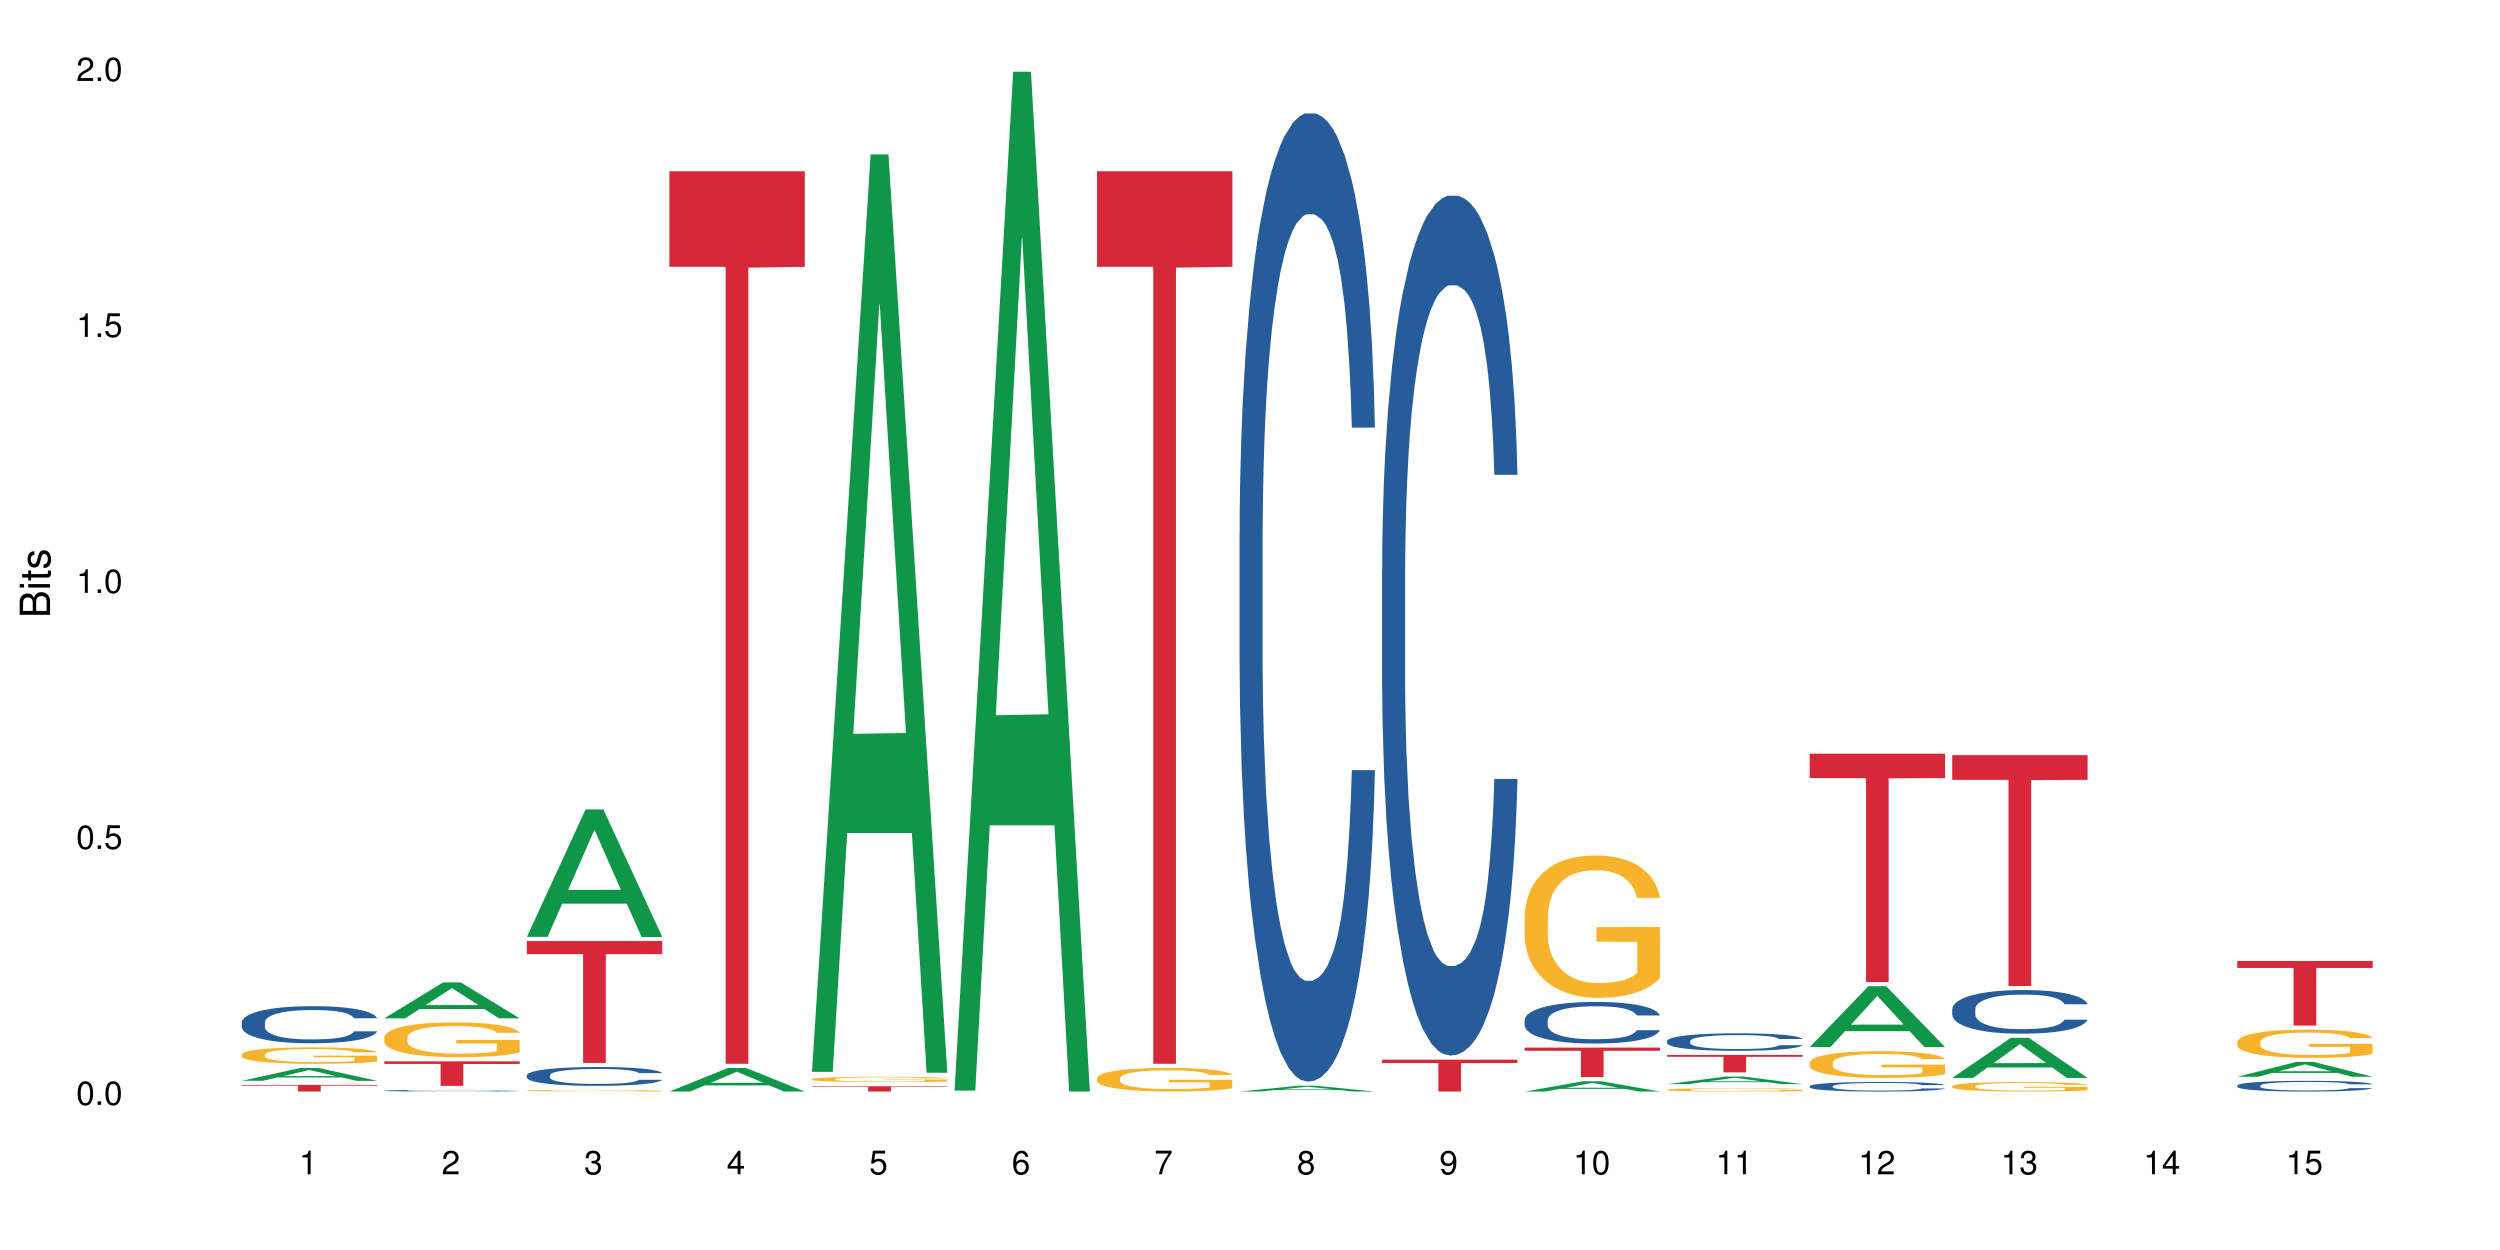 <?xml version="1.0" encoding="UTF-8"?>
<svg xmlns="http://www.w3.org/2000/svg" xmlns:xlink="http://www.w3.org/1999/xlink" width="720pt" height="360pt" viewBox="0 0 720 360" version="1.1">
<defs>
<g>
<symbol overflow="visible" id="glyph0-0">
<path style="stroke:none;" d=""/>
</symbol>
<symbol overflow="visible" id="glyph0-1">
<path style="stroke:none;" d="M 2.641 -6.797 C 2 -6.797 1.422 -6.531 1.078 -6.047 C 0.641 -5.453 0.406 -4.547 0.406 -3.297 C 0.406 -1 1.188 0.219 2.641 0.219 C 4.078 0.219 4.859 -1 4.859 -3.234 C 4.859 -4.562 4.656 -5.438 4.203 -6.047 C 3.844 -6.531 3.281 -6.797 2.641 -6.797 Z M 2.641 -6.047 C 3.547 -6.047 4 -5.125 4 -3.312 C 4 -1.375 3.562 -0.484 2.625 -0.484 C 1.734 -0.484 1.281 -1.422 1.281 -3.281 C 1.281 -5.141 1.734 -6.047 2.641 -6.047 Z M 2.641 -6.047 "/>
</symbol>
<symbol overflow="visible" id="glyph0-2">
<path style="stroke:none;" d="M 1.828 -1 L 0.828 -1 L 0.828 0 L 1.828 0 Z M 1.828 -1 "/>
</symbol>
<symbol overflow="visible" id="glyph0-3">
<path style="stroke:none;" d="M 4.562 -6.797 L 1.062 -6.797 L 0.547 -3.094 L 1.328 -3.094 C 1.719 -3.562 2.047 -3.734 2.578 -3.734 C 3.484 -3.734 4.062 -3.109 4.062 -2.094 C 4.062 -1.125 3.484 -0.531 2.578 -0.531 C 1.828 -0.531 1.375 -0.906 1.188 -1.672 L 0.328 -1.672 C 0.453 -1.109 0.547 -0.844 0.75 -0.594 C 1.125 -0.078 1.828 0.219 2.594 0.219 C 3.969 0.219 4.922 -0.781 4.922 -2.219 C 4.922 -3.562 4.031 -4.484 2.719 -4.484 C 2.25 -4.484 1.859 -4.359 1.469 -4.062 L 1.734 -5.969 L 4.562 -5.969 Z M 4.562 -6.797 "/>
</symbol>
<symbol overflow="visible" id="glyph0-4">
<path style="stroke:none;" d="M 2.484 -4.844 L 2.484 0 L 3.328 0 L 3.328 -6.797 L 2.766 -6.797 C 2.469 -5.75 2.281 -5.609 0.984 -5.453 L 0.984 -4.844 Z M 2.484 -4.844 "/>
</symbol>
<symbol overflow="visible" id="glyph0-5">
<path style="stroke:none;" d="M 4.859 -0.828 L 1.281 -0.828 C 1.359 -1.391 1.672 -1.75 2.5 -2.234 L 3.469 -2.75 C 4.406 -3.266 4.906 -3.969 4.906 -4.812 C 4.906 -5.375 4.672 -5.906 4.266 -6.266 C 3.859 -6.625 3.375 -6.797 2.719 -6.797 C 1.859 -6.797 1.219 -6.5 0.844 -5.922 C 0.609 -5.562 0.5 -5.125 0.484 -4.438 L 1.328 -4.438 C 1.359 -4.906 1.406 -5.188 1.531 -5.406 C 1.75 -5.812 2.188 -6.062 2.703 -6.062 C 3.469 -6.062 4.031 -5.516 4.031 -4.781 C 4.031 -4.25 3.719 -3.797 3.125 -3.438 L 2.234 -2.938 C 0.812 -2.141 0.406 -1.5 0.328 0 L 4.859 0 Z M 4.859 -0.828 "/>
</symbol>
<symbol overflow="visible" id="glyph0-6">
<path style="stroke:none;" d="M 2.125 -3.125 L 2.578 -3.125 C 3.516 -3.125 3.984 -2.703 3.984 -1.891 C 3.984 -1.031 3.469 -0.531 2.578 -0.531 C 1.656 -0.531 1.203 -0.984 1.156 -1.969 L 0.312 -1.969 C 0.344 -1.422 0.438 -1.078 0.609 -0.766 C 0.953 -0.109 1.625 0.219 2.547 0.219 C 3.953 0.219 4.859 -0.609 4.859 -1.906 C 4.859 -2.766 4.516 -3.25 3.703 -3.516 C 4.344 -3.766 4.656 -4.25 4.656 -4.938 C 4.656 -6.109 3.875 -6.797 2.578 -6.797 C 1.203 -6.797 0.484 -6.047 0.453 -4.609 L 1.297 -4.609 C 1.312 -5.016 1.344 -5.25 1.453 -5.453 C 1.641 -5.828 2.062 -6.062 2.594 -6.062 C 3.344 -6.062 3.797 -5.625 3.797 -4.906 C 3.797 -4.422 3.609 -4.141 3.25 -3.984 C 3.016 -3.891 2.719 -3.844 2.125 -3.844 Z M 2.125 -3.125 "/>
</symbol>
<symbol overflow="visible" id="glyph0-7">
<path style="stroke:none;" d="M 3.141 -1.625 L 3.141 0 L 3.984 0 L 3.984 -1.625 L 4.984 -1.625 L 4.984 -2.391 L 3.984 -2.391 L 3.984 -6.797 L 3.359 -6.797 L 0.266 -2.516 L 0.266 -1.625 Z M 3.141 -2.391 L 1 -2.391 L 3.141 -5.359 Z M 3.141 -2.391 "/>
</symbol>
<symbol overflow="visible" id="glyph0-8">
<path style="stroke:none;" d="M 4.781 -5.031 C 4.609 -6.141 3.891 -6.797 2.844 -6.797 C 2.094 -6.797 1.422 -6.438 1.031 -5.828 C 0.609 -5.172 0.406 -4.344 0.406 -3.094 C 0.406 -1.953 0.578 -1.234 0.984 -0.625 C 1.359 -0.078 1.953 0.219 2.703 0.219 C 3.984 0.219 4.922 -0.734 4.922 -2.078 C 4.922 -3.344 4.062 -4.234 2.844 -4.234 C 2.172 -4.234 1.641 -3.969 1.281 -3.469 C 1.281 -5.125 1.828 -6.047 2.797 -6.047 C 3.391 -6.047 3.797 -5.672 3.938 -5.031 Z M 2.734 -3.484 C 3.547 -3.484 4.062 -2.922 4.062 -2 C 4.062 -1.156 3.484 -0.531 2.703 -0.531 C 1.922 -0.531 1.328 -1.188 1.328 -2.047 C 1.328 -2.891 1.906 -3.484 2.734 -3.484 Z M 2.734 -3.484 "/>
</symbol>
<symbol overflow="visible" id="glyph0-9">
<path style="stroke:none;" d="M 4.984 -6.797 L 0.438 -6.797 L 0.438 -5.969 L 4.109 -5.969 C 2.5 -3.656 1.828 -2.234 1.328 0 L 2.219 0 C 2.594 -2.172 3.453 -4.047 4.984 -6.094 Z M 4.984 -6.797 "/>
</symbol>
<symbol overflow="visible" id="glyph0-10">
<path style="stroke:none;" d="M 3.75 -3.578 C 4.453 -4 4.688 -4.344 4.688 -4.984 C 4.688 -6.047 3.844 -6.797 2.641 -6.797 C 1.438 -6.797 0.594 -6.047 0.594 -4.984 C 0.594 -4.359 0.828 -4.016 1.516 -3.578 C 0.734 -3.203 0.359 -2.641 0.359 -1.891 C 0.359 -0.641 1.297 0.219 2.641 0.219 C 3.984 0.219 4.922 -0.641 4.922 -1.875 C 4.922 -2.641 4.531 -3.203 3.75 -3.578 Z M 2.641 -6.047 C 3.359 -6.047 3.812 -5.625 3.812 -4.969 C 3.812 -4.344 3.344 -3.922 2.641 -3.922 C 1.922 -3.922 1.453 -4.344 1.453 -4.984 C 1.453 -5.625 1.922 -6.047 2.641 -6.047 Z M 2.641 -3.203 C 3.484 -3.203 4.062 -2.672 4.062 -1.875 C 4.062 -1.062 3.484 -0.531 2.625 -0.531 C 1.797 -0.531 1.219 -1.078 1.219 -1.875 C 1.219 -2.672 1.797 -3.203 2.641 -3.203 Z M 2.641 -3.203 "/>
</symbol>
<symbol overflow="visible" id="glyph0-11">
<path style="stroke:none;" d="M 0.516 -1.547 C 0.672 -0.438 1.406 0.219 2.438 0.219 C 3.188 0.219 3.859 -0.141 4.266 -0.75 C 4.688 -1.406 4.891 -2.25 4.891 -3.484 C 4.891 -4.625 4.703 -5.359 4.312 -5.953 C 3.938 -6.5 3.344 -6.797 2.594 -6.797 C 1.297 -6.797 0.359 -5.844 0.359 -4.516 C 0.359 -3.25 1.234 -2.344 2.453 -2.344 C 3.094 -2.344 3.562 -2.578 4.016 -3.109 C 4 -1.453 3.469 -0.531 2.5 -0.531 C 1.906 -0.531 1.484 -0.906 1.359 -1.547 Z M 2.578 -6.062 C 3.375 -6.062 3.969 -5.406 3.969 -4.531 C 3.969 -3.688 3.375 -3.094 2.547 -3.094 C 1.734 -3.094 1.234 -3.672 1.234 -4.578 C 1.234 -5.438 1.797 -6.062 2.578 -6.062 Z M 2.578 -6.062 "/>
</symbol>
<symbol overflow="visible" id="glyph1-0">
<path style="stroke:none;" d=""/>
</symbol>
<symbol overflow="visible" id="glyph1-1">
<path style="stroke:none;" d="M 0 -0.953 L 0 -4.891 C 0 -5.719 -0.234 -6.344 -0.734 -6.797 C -1.188 -7.234 -1.812 -7.469 -2.5 -7.469 C -3.547 -7.469 -4.188 -7 -4.625 -5.875 C -4.984 -6.672 -5.641 -7.094 -6.531 -7.094 C -7.156 -7.094 -7.734 -6.859 -8.141 -6.391 C -8.562 -5.938 -8.75 -5.344 -8.75 -4.5 L -8.75 -0.953 Z M -4.984 -2.062 L -7.766 -2.062 L -7.766 -4.219 C -7.766 -4.844 -7.688 -5.203 -7.453 -5.5 C -7.219 -5.812 -6.859 -5.969 -6.375 -5.969 C -5.906 -5.969 -5.531 -5.812 -5.297 -5.5 C -5.062 -5.203 -4.984 -4.844 -4.984 -4.219 Z M -0.984 -2.062 L -4 -2.062 L -4 -4.781 C -4 -5.328 -3.859 -5.688 -3.578 -5.953 C -3.297 -6.219 -2.922 -6.359 -2.484 -6.359 C -2.062 -6.359 -1.688 -6.219 -1.406 -5.953 C -1.109 -5.688 -0.984 -5.328 -0.984 -4.781 Z M -0.984 -2.062 "/>
</symbol>
<symbol overflow="visible" id="glyph1-2">
<path style="stroke:none;" d="M -6.281 -1.797 L -6.281 -0.797 L 0 -0.797 L 0 -1.797 Z M -8.75 -1.797 L -8.75 -0.797 L -7.484 -0.797 L -7.484 -1.797 Z M -8.75 -1.797 "/>
</symbol>
<symbol overflow="visible" id="glyph1-3">
<path style="stroke:none;" d="M -6.281 -3.047 L -6.281 -2.016 L -8.016 -2.016 L -8.016 -1.016 L -6.281 -1.016 L -6.281 -0.172 L -5.469 -0.172 L -5.469 -1.016 L -0.719 -1.016 C -0.078 -1.016 0.281 -1.453 0.281 -2.234 C 0.281 -2.469 0.25 -2.719 0.188 -3.047 L -0.641 -3.047 C -0.609 -2.922 -0.594 -2.766 -0.594 -2.562 C -0.594 -2.141 -0.719 -2.016 -1.156 -2.016 L -5.469 -2.016 L -5.469 -3.047 Z M -6.281 -3.047 "/>
</symbol>
<symbol overflow="visible" id="glyph1-4">
<path style="stroke:none;" d="M -4.531 -5.25 C -5.766 -5.25 -6.469 -4.422 -6.469 -2.969 C -6.469 -1.516 -5.719 -0.562 -4.547 -0.562 C -3.562 -0.562 -3.094 -1.062 -2.734 -2.562 L -2.516 -3.484 C -2.344 -4.188 -2.094 -4.469 -1.625 -4.469 C -1.047 -4.469 -0.641 -3.875 -0.641 -3 C -0.641 -2.453 -0.797 -2 -1.062 -1.75 C -1.25 -1.594 -1.422 -1.531 -1.875 -1.469 L -1.875 -0.406 C -0.422 -0.453 0.281 -1.266 0.281 -2.922 C 0.281 -4.5 -0.5 -5.516 -1.719 -5.516 C -2.656 -5.516 -3.172 -4.984 -3.469 -3.734 L -3.703 -2.766 C -3.891 -1.953 -4.156 -1.609 -4.594 -1.609 C -5.172 -1.609 -5.547 -2.125 -5.547 -2.938 C -5.547 -3.75 -5.203 -4.172 -4.531 -4.203 Z M -4.531 -5.25 "/>
</symbol>
</g>
</defs>
<g id="surface66534">
<rect x="0" y="0" width="720" height="360" style="fill:rgb(100%,100%,100%);fill-opacity:1;stroke:none;"/>
<path style=" stroke:none;fill-rule:nonzero;fill:rgb(6.275%,58.824%,28.235%);fill-opacity:1;" d="M 69.629 311.277 L 69.672 311.273 L 86.547 307.566 L 91.672 307.566 L 108.629 311.281 L 102.668 311.281 L 98.418 310.309 L 79.797 310.309 L 75.629 311.277 L 69.629 311.277 L 81.586 309.91 L 96.711 309.906 L 89.172 308.172 L 89.086 308.168 L 89.004 308.18 L 81.547 309.906 L 81.586 309.91 Z M 69.629 311.277 "/>
<path style=" stroke:none;fill-rule:nonzero;fill:rgb(14.51%,36.078%,60%);fill-opacity:1;" d="M 69.629 294.434 L 69.676 294.426 L 69.676 294.191 L 69.82 293.82 L 70.152 293.352 L 70.484 293.027 L 71.34 292.453 L 72.531 291.898 L 73.766 291.469 L 74.672 291.215 L 75.48 291.02 L 77.332 290.66 L 78.523 290.473 L 79.809 290.309 L 81.375 290.141 L 82.52 290.043 L 85.086 289.891 L 86.988 289.82 L 88.461 289.793 L 91.648 289.793 L 93.551 289.832 L 94.93 289.879 L 96.453 289.957 L 97.738 290.043 L 99.973 290.258 L 101.969 290.531 L 102.871 290.688 L 104.301 290.992 L 105.395 291.285 L 106.156 291.535 L 107.012 291.898 L 107.77 292.336 L 108.344 292.836 L 108.629 293.254 L 101.969 293.254 L 101.637 292.863 L 101.258 292.562 L 100.543 292.16 L 99.828 291.879 L 98.832 291.594 L 97.926 291.41 L 96.691 291.227 L 95.598 291.109 L 94.453 291.02 L 93.359 290.961 L 91.27 290.902 L 88.844 290.902 L 87.938 290.922 L 86.086 291 L 85.086 291.07 L 83.66 291.207 L 82.66 291.332 L 81.473 291.527 L 80.664 291.691 L 79.664 291.945 L 78.949 292.172 L 78.141 292.492 L 77.668 292.738 L 77.238 293.008 L 76.859 293.332 L 76.574 293.672 L 76.383 294.035 L 76.289 294.387 L 76.289 295.898 L 76.383 296.246 L 76.621 296.656 L 77.238 297.254 L 78.141 297.77 L 79.188 298.18 L 80.188 298.473 L 80.758 298.609 L 81.52 298.766 L 82.707 298.957 L 84.422 299.152 L 85.418 299.23 L 86.941 299.309 L 88.512 299.348 L 90.602 299.348 L 92.457 299.309 L 93.695 299.262 L 94.977 299.184 L 96.738 299.016 L 97.832 298.863 L 98.781 298.676 L 99.496 298.492 L 99.973 298.336 L 100.684 298.031 L 101.258 297.699 L 101.684 297.359 L 101.969 297.027 L 108.629 297.027 L 108.344 297.418 L 107.914 297.797 L 107.484 298.082 L 106.82 298.422 L 106.059 298.727 L 104.965 299.066 L 104.062 299.289 L 102.871 299.535 L 101.777 299.719 L 100.59 299.887 L 98.832 300.082 L 97.688 300.18 L 96.453 300.266 L 94.977 300.344 L 93.125 300.41 L 91.125 300.449 L 89.27 300.461 L 87.273 300.441 L 85.801 300.402 L 83.848 300.316 L 81.426 300.141 L 79.664 299.953 L 78.285 299.77 L 77.098 299.574 L 75.766 299.309 L 74.051 298.883 L 73.008 298.551 L 72.293 298.277 L 71.484 297.895 L 70.914 297.555 L 70.246 297.008 L 69.773 296.316 L 69.629 295.781 Z M 69.629 294.434 "/>
<path style=" stroke:none;fill-rule:nonzero;fill:rgb(96.863%,70.196%,16.863%);fill-opacity:1;" d="M 69.629 303.672 L 69.676 303.668 L 69.676 303.582 L 69.867 303.387 L 70.344 303.117 L 70.961 302.898 L 71.625 302.723 L 72.055 302.633 L 72.77 302.504 L 73.387 302.406 L 74.957 302.211 L 76.953 302.031 L 78.047 301.953 L 79.285 301.879 L 81.043 301.797 L 81.852 301.766 L 84.324 301.695 L 87.133 301.652 L 90.223 301.641 L 91.648 301.645 L 93.598 301.66 L 96.262 301.711 L 97.785 301.754 L 98.973 301.797 L 100.211 301.852 L 101.73 301.938 L 103.16 302.043 L 104.301 302.148 L 105.441 302.277 L 106.391 302.418 L 107.199 302.566 L 107.914 302.75 L 108.344 302.902 L 108.629 303.055 L 102.016 303.055 L 101.637 302.902 L 101.207 302.785 L 100.496 302.641 L 99.781 302.539 L 99.066 302.453 L 97.738 302.344 L 96.594 302.273 L 95.168 302.211 L 93.789 302.172 L 92.219 302.148 L 91.27 302.141 L 88.746 302.141 L 86.465 302.168 L 85.133 302.203 L 84.184 302.238 L 82.852 302.305 L 82.043 302.355 L 81.566 302.391 L 80.141 302.523 L 79.188 302.645 L 78.664 302.727 L 78 302.859 L 77.523 302.977 L 77 303.148 L 76.715 303.277 L 76.336 303.574 L 76.289 304.352 L 76.43 304.52 L 76.715 304.695 L 77.098 304.852 L 77.668 305.016 L 78.238 305.141 L 79.234 305.312 L 80.094 305.422 L 80.758 305.496 L 82.043 305.613 L 82.566 305.652 L 83.801 305.73 L 85.086 305.793 L 86.656 305.844 L 87.844 305.871 L 89.746 305.891 L 92.172 305.891 L 95.027 305.867 L 96.832 305.832 L 98.07 305.797 L 98.879 305.766 L 99.875 305.719 L 100.59 305.676 L 101.258 305.629 L 102.062 305.555 L 102.062 304.52 L 90.316 304.512 L 90.316 304.027 L 108.578 304.023 L 108.629 305.719 L 107.629 305.836 L 106.391 305.949 L 105.203 306.035 L 103.965 306.109 L 102.207 306.191 L 100.781 306.242 L 98.594 306.305 L 96.594 306.344 L 94.504 306.367 L 92.648 306.383 L 90.461 306.387 L 88.512 306.375 L 86.418 306.352 L 84.754 306.316 L 83.23 306.273 L 81.711 306.215 L 79.809 306.125 L 78.57 306.051 L 77.285 305.961 L 76.004 305.852 L 74.859 305.734 L 74.102 305.645 L 73.34 305.539 L 72.531 305.41 L 71.77 305.262 L 71.199 305.129 L 70.676 304.977 L 70.297 304.836 L 69.914 304.641 L 69.723 304.484 L 69.629 304.348 Z M 69.629 303.672 "/>
<path style=" stroke:none;fill-rule:nonzero;fill:rgb(83.922%,15.686%,22.353%);fill-opacity:1;" d="M 69.629 312.461 L 108.629 312.461 L 108.629 312.664 L 92.375 312.664 L 92.375 314.371 L 85.836 314.371 L 85.836 312.668 L 85.742 312.664 L 69.629 312.664 Z M 69.629 312.461 "/>
<path style=" stroke:none;fill-rule:nonzero;fill:rgb(6.275%,58.824%,28.235%);fill-opacity:1;" d="M 110.68 293.277 L 110.723 293.266 L 127.598 282.938 L 132.719 282.938 L 149.68 293.285 L 143.719 293.285 L 139.469 290.586 L 120.848 290.586 L 116.68 293.277 L 110.68 293.277 L 122.637 289.469 L 137.762 289.457 L 130.223 284.629 L 130.137 284.617 L 130.055 284.648 L 122.598 289.457 L 122.637 289.469 Z M 110.68 293.277 "/>
<path style=" stroke:none;fill-rule:nonzero;fill:rgb(14.51%,36.078%,60%);fill-opacity:1;" d="M 110.68 314.105 L 110.727 314.105 L 110.727 314.098 L 110.871 314.078 L 111.203 314.059 L 111.535 314.047 L 112.391 314.02 L 113.582 313.996 L 114.816 313.977 L 115.723 313.965 L 116.531 313.957 L 118.383 313.941 L 119.574 313.934 L 120.859 313.926 L 122.426 313.918 L 123.57 313.914 L 126.137 313.906 L 128.039 313.906 L 129.512 313.902 L 132.699 313.902 L 134.602 313.906 L 135.98 313.906 L 137.504 313.91 L 138.789 313.914 L 141.023 313.922 L 143.02 313.934 L 143.922 313.941 L 145.352 313.957 L 146.445 313.969 L 147.207 313.98 L 148.062 313.996 L 148.82 314.016 L 149.395 314.035 L 149.68 314.055 L 143.02 314.055 L 142.688 314.039 L 142.305 314.023 L 141.594 314.008 L 140.879 313.996 L 139.883 313.98 L 138.977 313.973 L 137.742 313.965 L 136.648 313.961 L 135.504 313.957 L 134.41 313.953 L 128.988 313.953 L 127.137 313.957 L 126.137 313.961 L 124.711 313.965 L 123.711 313.969 L 122.523 313.98 L 121.715 313.988 L 120.715 313.996 L 120 314.008 L 119.191 314.02 L 118.719 314.031 L 118.289 314.043 L 117.91 314.059 L 117.625 314.074 L 117.434 314.09 L 117.34 314.105 L 117.34 314.172 L 117.434 314.188 L 117.672 314.203 L 118.289 314.23 L 119.191 314.254 L 120.238 314.27 L 121.238 314.285 L 121.809 314.289 L 122.57 314.297 L 123.758 314.305 L 125.473 314.312 L 126.469 314.316 L 127.992 314.32 L 133.508 314.32 L 134.746 314.316 L 136.027 314.316 L 137.789 314.309 L 138.883 314.301 L 139.832 314.293 L 140.547 314.285 L 141.023 314.277 L 141.734 314.266 L 142.305 314.25 L 142.734 314.234 L 143.02 314.219 L 149.68 314.219 L 149.395 314.238 L 148.965 314.254 L 148.535 314.266 L 147.871 314.281 L 147.109 314.293 L 146.016 314.309 L 145.113 314.32 L 143.922 314.328 L 142.828 314.34 L 141.641 314.344 L 139.883 314.355 L 138.738 314.359 L 137.504 314.363 L 136.027 314.367 L 134.176 314.367 L 132.176 314.371 L 128.324 314.371 L 126.852 314.367 L 124.898 314.363 L 122.473 314.355 L 120.715 314.348 L 119.336 314.34 L 118.148 314.332 L 116.816 314.32 L 115.102 314.301 L 114.059 314.285 L 113.344 314.273 L 112.535 314.258 L 111.965 314.242 L 111.297 314.219 L 110.824 314.188 L 110.68 314.164 Z M 110.68 314.105 "/>
<path style=" stroke:none;fill-rule:nonzero;fill:rgb(96.863%,70.196%,16.863%);fill-opacity:1;" d="M 110.68 298.758 L 110.727 298.75 L 110.727 298.566 L 110.918 298.156 L 111.395 297.586 L 112.012 297.121 L 112.676 296.754 L 113.105 296.562 L 113.82 296.289 L 114.438 296.086 L 116.008 295.676 L 118.004 295.289 L 119.098 295.125 L 120.336 294.969 L 122.094 294.797 L 122.902 294.73 L 125.375 294.586 L 128.18 294.492 L 131.273 294.465 L 132.699 294.477 L 134.648 294.512 L 137.312 294.613 L 138.836 294.703 L 140.023 294.797 L 141.262 294.914 L 142.781 295.098 L 144.207 295.316 L 145.352 295.539 L 146.492 295.812 L 147.441 296.105 L 148.25 296.426 L 148.965 296.809 L 149.395 297.129 L 149.68 297.449 L 143.066 297.449 L 142.688 297.129 L 142.258 296.883 L 141.547 296.582 L 140.832 296.359 L 140.117 296.188 L 138.789 295.949 L 137.645 295.801 L 136.219 295.676 L 134.84 295.594 L 133.27 295.539 L 132.32 295.52 L 129.797 295.52 L 127.516 295.582 L 126.184 295.656 L 125.234 295.73 L 123.902 295.867 L 123.094 295.977 L 122.617 296.051 L 121.191 296.332 L 120.238 296.59 L 119.715 296.762 L 119.051 297.039 L 118.574 297.285 L 118.051 297.652 L 117.766 297.926 L 117.387 298.547 L 117.34 300.195 L 117.48 300.543 L 117.766 300.918 L 118.148 301.246 L 118.719 301.594 L 119.289 301.859 L 120.285 302.219 L 121.145 302.457 L 121.809 302.613 L 123.094 302.859 L 123.617 302.941 L 124.852 303.105 L 126.137 303.234 L 127.707 303.344 L 128.895 303.398 L 130.797 303.445 L 133.223 303.445 L 136.078 303.391 L 137.883 303.316 L 139.121 303.242 L 139.93 303.18 L 140.926 303.078 L 141.641 302.988 L 142.305 302.887 L 143.113 302.73 L 143.113 300.543 L 131.367 300.535 L 131.367 299.508 L 149.629 299.5 L 149.68 303.078 L 148.68 303.324 L 147.441 303.562 L 146.254 303.746 L 145.016 303.902 L 143.258 304.074 L 141.832 304.188 L 139.645 304.312 L 137.645 304.395 L 135.555 304.449 L 133.699 304.477 L 131.512 304.488 L 129.562 304.469 L 127.469 304.414 L 125.805 304.34 L 124.281 304.25 L 122.762 304.129 L 120.859 303.938 L 119.621 303.781 L 118.336 303.59 L 117.055 303.363 L 115.91 303.113 L 115.152 302.922 L 114.391 302.703 L 113.582 302.43 L 112.82 302.117 L 112.25 301.832 L 111.727 301.512 L 111.348 301.211 L 110.965 300.801 L 110.773 300.469 L 110.68 300.188 Z M 110.68 298.758 "/>
<path style=" stroke:none;fill-rule:nonzero;fill:rgb(83.922%,15.686%,22.353%);fill-opacity:1;" d="M 110.68 305.668 L 149.68 305.668 L 149.68 306.422 L 133.426 306.43 L 133.426 312.723 L 126.887 312.723 L 126.887 306.438 L 126.793 306.422 L 110.68 306.422 Z M 110.68 305.668 "/>
<path style=" stroke:none;fill-rule:nonzero;fill:rgb(6.275%,58.824%,28.235%);fill-opacity:1;" d="M 151.73 269.816 L 151.773 269.785 L 168.648 233.109 L 173.77 233.109 L 190.73 269.852 L 184.77 269.852 L 180.52 260.262 L 161.898 260.262 L 157.73 269.816 L 151.73 269.816 L 163.688 256.293 L 178.812 256.258 L 171.27 239.113 L 171.188 239.078 L 171.105 239.184 L 163.648 256.258 L 163.688 256.293 Z M 151.73 269.816 "/>
<path style=" stroke:none;fill-rule:nonzero;fill:rgb(14.51%,36.078%,60%);fill-opacity:1;" d="M 151.73 309.664 L 151.777 309.656 L 151.777 309.539 L 151.922 309.352 L 152.254 309.113 L 152.586 308.949 L 153.441 308.656 L 154.633 308.375 L 155.867 308.156 L 156.773 308.027 L 157.582 307.93 L 159.434 307.746 L 160.625 307.652 L 161.91 307.57 L 163.477 307.484 L 164.617 307.434 L 167.188 307.355 L 169.09 307.32 L 170.562 307.305 L 173.75 307.305 L 175.652 307.324 L 177.031 307.352 L 178.555 307.391 L 179.84 307.434 L 182.074 307.543 L 184.07 307.684 L 184.973 307.762 L 186.402 307.914 L 187.496 308.062 L 188.254 308.191 L 189.113 308.375 L 189.871 308.598 L 190.445 308.852 L 190.73 309.062 L 184.07 309.062 L 183.738 308.867 L 183.355 308.711 L 182.645 308.508 L 181.93 308.367 L 180.934 308.223 L 180.027 308.129 L 178.793 308.035 L 177.699 307.973 L 176.555 307.93 L 175.461 307.898 L 173.371 307.871 L 170.945 307.871 L 170.039 307.879 L 168.188 307.922 L 167.188 307.953 L 165.762 308.023 L 164.762 308.09 L 163.574 308.188 L 162.766 308.27 L 161.766 308.398 L 161.051 308.516 L 160.242 308.676 L 159.77 308.801 L 159.34 308.941 L 158.961 309.102 L 158.676 309.277 L 158.484 309.461 L 158.391 309.637 L 158.391 310.406 L 158.484 310.582 L 158.723 310.793 L 159.34 311.094 L 160.242 311.355 L 161.289 311.562 L 162.289 311.711 L 162.859 311.781 L 163.621 311.859 L 164.809 311.961 L 166.52 312.059 L 167.52 312.098 L 169.043 312.137 L 170.613 312.156 L 172.703 312.156 L 174.559 312.137 L 175.797 312.113 L 177.078 312.074 L 178.84 311.988 L 179.934 311.91 L 180.883 311.816 L 181.598 311.723 L 182.074 311.645 L 182.785 311.488 L 183.355 311.32 L 183.785 311.148 L 184.07 310.98 L 190.73 310.98 L 190.445 311.176 L 190.016 311.371 L 189.586 311.516 L 188.922 311.688 L 188.16 311.84 L 187.066 312.016 L 186.164 312.129 L 184.973 312.25 L 183.879 312.344 L 182.691 312.43 L 180.934 312.527 L 179.789 312.578 L 178.555 312.621 L 177.078 312.664 L 175.227 312.695 L 173.227 312.719 L 171.371 312.723 L 169.375 312.711 L 167.902 312.691 L 165.949 312.648 L 163.523 312.559 L 161.766 312.465 L 160.387 312.371 L 159.199 312.27 L 157.867 312.137 L 156.152 311.918 L 155.105 311.75 L 154.395 311.613 L 153.586 311.418 L 153.016 311.246 L 152.348 310.969 L 151.875 310.617 L 151.73 310.344 Z M 151.73 309.664 "/>
<path style=" stroke:none;fill-rule:nonzero;fill:rgb(96.863%,70.196%,16.863%);fill-opacity:1;" d="M 151.73 314.102 L 151.777 314.102 L 151.777 314.094 L 151.969 314.074 L 152.445 314.047 L 153.062 314.027 L 153.727 314.008 L 154.156 314 L 154.871 313.988 L 155.488 313.977 L 157.059 313.957 L 159.055 313.941 L 160.148 313.934 L 161.387 313.926 L 163.145 313.918 L 163.953 313.914 L 166.426 313.906 L 169.23 313.902 L 175.699 313.902 L 178.363 313.91 L 179.887 313.914 L 181.074 313.918 L 182.312 313.922 L 183.832 313.93 L 185.258 313.941 L 186.402 313.953 L 187.543 313.965 L 188.492 313.977 L 189.301 313.992 L 190.016 314.012 L 190.445 314.027 L 190.73 314.043 L 184.117 314.043 L 183.738 314.027 L 183.309 314.016 L 182.598 314 L 181.883 313.988 L 181.168 313.98 L 179.84 313.973 L 178.695 313.965 L 177.27 313.957 L 175.891 313.953 L 174.32 313.953 L 173.371 313.949 L 170.848 313.949 L 168.566 313.953 L 167.234 313.957 L 166.285 313.961 L 164.953 313.969 L 164.145 313.973 L 163.668 313.977 L 162.242 313.988 L 161.289 314 L 160.766 314.008 L 160.102 314.023 L 159.625 314.035 L 159.102 314.051 L 158.816 314.062 L 158.438 314.094 L 158.391 314.168 L 158.531 314.188 L 158.816 314.203 L 159.199 314.219 L 159.77 314.234 L 160.34 314.246 L 161.336 314.266 L 162.195 314.277 L 162.859 314.281 L 164.145 314.293 L 164.668 314.297 L 165.902 314.305 L 167.188 314.312 L 168.758 314.316 L 169.945 314.32 L 177.129 314.32 L 178.934 314.316 L 180.172 314.312 L 180.98 314.309 L 181.977 314.305 L 182.691 314.301 L 183.355 314.297 L 184.164 314.289 L 184.164 314.188 L 172.418 314.184 L 172.418 314.137 L 190.68 314.137 L 190.73 314.305 L 189.73 314.316 L 188.492 314.328 L 187.305 314.336 L 186.066 314.344 L 184.309 314.352 L 182.883 314.355 L 180.695 314.363 L 178.695 314.367 L 176.605 314.367 L 174.75 314.371 L 170.613 314.371 L 168.52 314.367 L 166.855 314.363 L 165.332 314.359 L 163.812 314.355 L 161.91 314.344 L 160.672 314.336 L 159.387 314.328 L 158.105 314.316 L 156.961 314.305 L 156.203 314.297 L 155.441 314.285 L 154.633 314.273 L 153.871 314.258 L 153.301 314.246 L 152.777 314.23 L 152.398 314.219 L 152.016 314.199 L 151.824 314.184 L 151.73 314.168 Z M 151.73 314.102 "/>
<path style=" stroke:none;fill-rule:nonzero;fill:rgb(83.922%,15.686%,22.353%);fill-opacity:1;" d="M 151.73 271.031 L 190.73 271.031 L 190.73 274.789 L 174.477 274.82 L 174.477 306.125 L 167.938 306.125 L 167.938 274.855 L 167.84 274.789 L 151.73 274.789 Z M 151.73 271.031 "/>
<path style=" stroke:none;fill-rule:nonzero;fill:rgb(6.275%,58.824%,28.235%);fill-opacity:1;" d="M 192.781 314.363 L 192.824 314.359 L 209.695 307.562 L 214.82 307.562 L 231.781 314.371 L 225.82 314.371 L 221.57 312.594 L 202.949 312.594 L 198.781 314.363 L 192.781 314.363 L 204.738 311.859 L 219.863 311.852 L 212.32 308.676 L 212.238 308.668 L 212.156 308.688 L 204.699 311.852 L 204.738 311.859 Z M 192.781 314.363 "/>
<path style=" stroke:none;fill-rule:nonzero;fill:rgb(83.922%,15.686%,22.353%);fill-opacity:1;" d="M 192.781 49.324 L 231.781 49.324 L 231.781 76.84 L 215.527 77.082 L 215.527 306.383 L 208.988 306.383 L 208.988 77.324 L 208.891 76.84 L 192.781 76.84 Z M 192.781 49.324 "/>
<path style=" stroke:none;fill-rule:nonzero;fill:rgb(6.275%,58.824%,28.235%);fill-opacity:1;" d="M 233.832 308.699 L 233.875 308.453 L 250.746 44.465 L 255.871 44.465 L 272.832 308.949 L 266.871 308.949 L 262.621 239.91 L 244 239.91 L 239.832 308.699 L 233.832 308.699 L 245.789 211.352 L 260.914 211.102 L 253.371 87.676 L 253.289 87.43 L 253.207 88.176 L 245.75 211.102 L 245.789 211.352 Z M 233.832 308.699 "/>
<path style=" stroke:none;fill-rule:nonzero;fill:rgb(96.863%,70.196%,16.863%);fill-opacity:1;" d="M 233.832 310.785 L 233.879 310.781 L 233.879 310.754 L 234.07 310.691 L 234.547 310.605 L 235.164 310.535 L 235.828 310.477 L 236.258 310.449 L 236.973 310.406 L 237.59 310.375 L 239.16 310.312 L 241.156 310.254 L 242.25 310.23 L 243.488 310.207 L 245.246 310.18 L 246.055 310.168 L 248.527 310.148 L 251.332 310.133 L 254.426 310.129 L 255.852 310.129 L 257.801 310.137 L 260.465 310.152 L 261.988 310.164 L 263.176 310.18 L 264.414 310.195 L 265.934 310.227 L 267.359 310.258 L 268.504 310.293 L 269.645 310.336 L 270.594 310.379 L 271.402 310.43 L 272.117 310.488 L 272.543 310.535 L 272.832 310.586 L 266.219 310.586 L 265.84 310.535 L 265.41 310.496 L 264.699 310.453 L 263.984 310.418 L 263.27 310.391 L 261.938 310.355 L 260.797 310.332 L 259.371 310.312 L 257.992 310.301 L 256.422 310.293 L 255.473 310.289 L 252.949 310.289 L 250.668 310.301 L 249.336 310.309 L 248.387 310.32 L 247.055 310.344 L 246.246 310.359 L 245.77 310.371 L 244.344 310.414 L 243.391 310.453 L 242.867 310.48 L 242.203 310.523 L 241.727 310.559 L 241.203 310.613 L 240.918 310.656 L 240.539 310.754 L 240.492 311.004 L 240.633 311.059 L 240.918 311.113 L 241.297 311.164 L 241.871 311.219 L 242.441 311.258 L 243.438 311.312 L 244.297 311.348 L 244.961 311.375 L 246.246 311.41 L 246.77 311.422 L 248.004 311.449 L 249.289 311.469 L 250.859 311.484 L 252.047 311.492 L 253.949 311.5 L 256.375 311.5 L 259.227 311.492 L 261.035 311.48 L 262.273 311.469 L 263.082 311.461 L 264.078 311.445 L 264.793 311.43 L 265.457 311.414 L 266.266 311.391 L 266.266 311.059 L 254.52 311.055 L 254.52 310.898 L 272.781 310.898 L 272.832 311.445 L 271.832 311.48 L 270.594 311.52 L 269.406 311.547 L 268.168 311.57 L 266.41 311.598 L 264.984 311.613 L 262.797 311.633 L 260.797 311.645 L 258.707 311.652 L 256.852 311.66 L 254.664 311.66 L 252.711 311.656 L 250.621 311.648 L 248.957 311.637 L 247.434 311.625 L 245.91 311.605 L 244.008 311.574 L 242.773 311.551 L 241.488 311.523 L 240.203 311.488 L 239.062 311.449 L 238.301 311.422 L 237.543 311.387 L 236.734 311.344 L 235.973 311.297 L 235.402 311.254 L 234.879 311.207 L 234.496 311.16 L 234.117 311.098 L 233.926 311.047 L 233.832 311.004 Z M 233.832 310.785 "/>
<path style=" stroke:none;fill-rule:nonzero;fill:rgb(83.922%,15.686%,22.353%);fill-opacity:1;" d="M 233.832 312.84 L 272.832 312.84 L 272.832 313.004 L 256.578 313.004 L 256.578 314.371 L 250.039 314.371 L 250.039 313.008 L 249.941 313.004 L 233.832 313.004 Z M 233.832 312.84 "/>
<path style=" stroke:none;fill-rule:nonzero;fill:rgb(6.275%,58.824%,28.235%);fill-opacity:1;" d="M 274.883 314.094 L 274.926 313.82 L 291.797 20.664 L 296.922 20.664 L 313.883 314.371 L 307.922 314.371 L 303.672 237.703 L 285.051 237.703 L 280.883 314.094 L 274.883 314.094 L 286.84 205.988 L 301.965 205.711 L 294.422 68.648 L 294.34 68.375 L 294.258 69.199 L 286.801 205.711 L 286.84 205.988 Z M 274.883 314.094 "/>
<path style=" stroke:none;fill-rule:nonzero;fill:rgb(96.863%,70.196%,16.863%);fill-opacity:1;" d="M 315.934 310.48 L 315.98 310.473 L 315.98 310.348 L 316.172 310.07 L 316.648 309.684 L 317.266 309.367 L 317.93 309.117 L 318.359 308.988 L 319.074 308.801 L 319.691 308.664 L 321.262 308.383 L 323.258 308.121 L 324.352 308.012 L 325.586 307.906 L 327.348 307.789 L 328.156 307.742 L 330.629 307.645 L 333.434 307.582 L 336.527 307.562 L 337.953 307.57 L 339.902 307.594 L 342.566 307.664 L 344.09 307.727 L 345.277 307.789 L 346.516 307.867 L 348.035 307.992 L 349.461 308.141 L 350.605 308.289 L 351.746 308.477 L 352.695 308.676 L 353.504 308.895 L 354.219 309.156 L 354.645 309.371 L 354.93 309.59 L 348.32 309.59 L 347.941 309.371 L 347.512 309.203 L 346.801 309 L 346.086 308.852 L 345.371 308.73 L 344.039 308.57 L 342.898 308.473 L 341.473 308.383 L 340.094 308.328 L 338.523 308.289 L 337.574 308.277 L 335.051 308.277 L 332.77 308.32 L 331.438 308.371 L 330.488 308.422 L 329.156 308.516 L 328.348 308.59 L 327.871 308.641 L 326.445 308.832 L 325.492 309.004 L 324.969 309.125 L 324.305 309.309 L 323.828 309.477 L 323.305 309.727 L 323.02 309.914 L 322.641 310.336 L 322.59 311.453 L 322.734 311.691 L 323.02 311.945 L 323.398 312.172 L 323.973 312.406 L 324.543 312.586 L 325.539 312.828 L 326.395 312.992 L 327.062 313.098 L 328.348 313.266 L 328.871 313.32 L 330.105 313.434 L 331.391 313.52 L 332.961 313.594 L 334.148 313.633 L 336.051 313.66 L 338.477 313.66 L 341.328 313.625 L 343.137 313.574 L 344.375 313.523 L 345.184 313.48 L 346.18 313.414 L 346.895 313.352 L 347.559 313.281 L 348.367 313.176 L 348.367 311.691 L 336.621 311.684 L 336.621 310.988 L 354.883 310.984 L 354.93 313.414 L 353.934 313.582 L 352.695 313.742 L 351.508 313.867 L 350.27 313.973 L 348.512 314.09 L 347.086 314.164 L 344.898 314.254 L 342.898 314.309 L 340.809 314.348 L 338.953 314.363 L 336.766 314.371 L 334.812 314.359 L 332.723 314.32 L 331.059 314.27 L 329.535 314.211 L 328.012 314.129 L 326.109 313.996 L 324.875 313.891 L 323.59 313.762 L 322.305 313.605 L 321.164 313.438 L 320.402 313.309 L 319.645 313.16 L 318.836 312.973 L 318.074 312.762 L 317.504 312.566 L 316.98 312.352 L 316.598 312.145 L 316.219 311.867 L 316.027 311.641 L 315.934 311.449 Z M 315.934 310.48 "/>
<path style=" stroke:none;fill-rule:nonzero;fill:rgb(83.922%,15.686%,22.353%);fill-opacity:1;" d="M 315.934 49.324 L 354.93 49.324 L 354.93 76.84 L 338.68 77.082 L 338.68 306.383 L 332.141 306.383 L 332.141 77.324 L 332.043 76.84 L 315.934 76.84 Z M 315.934 49.324 "/>
<path style=" stroke:none;fill-rule:nonzero;fill:rgb(6.275%,58.824%,28.235%);fill-opacity:1;" d="M 356.984 314.367 L 357.027 314.367 L 373.898 312.691 L 379.023 312.691 L 395.98 314.371 L 390.023 314.371 L 385.773 313.934 L 367.148 313.934 L 362.984 314.367 L 356.984 314.367 L 368.941 313.75 L 384.066 313.75 L 376.523 312.969 L 376.441 312.965 L 376.359 312.969 L 368.898 313.75 L 368.941 313.75 Z M 356.984 314.367 "/>
<path style=" stroke:none;fill-rule:nonzero;fill:rgb(14.51%,36.078%,60%);fill-opacity:1;" d="M 356.984 153.996 L 357.031 153.742 L 357.031 147.625 L 357.176 137.941 L 357.508 125.707 L 357.84 117.293 L 358.695 102.258 L 359.887 87.727 L 361.121 76.512 L 362.023 69.887 L 362.832 64.789 L 364.688 55.359 L 365.879 50.516 L 367.16 46.184 L 368.73 41.852 L 369.871 39.301 L 372.441 35.223 L 374.344 33.438 L 375.816 32.676 L 379.004 32.676 L 380.906 33.695 L 382.285 34.969 L 383.809 37.008 L 385.09 39.301 L 387.328 44.91 L 389.324 52.047 L 390.227 56.121 L 391.656 64.023 L 392.75 71.672 L 393.508 78.297 L 394.367 87.727 L 395.125 99.199 L 395.695 112.195 L 395.98 123.156 L 389.324 123.156 L 388.992 112.961 L 388.609 105.059 L 387.898 94.609 L 387.184 87.219 L 386.184 79.828 L 385.281 74.984 L 384.047 70.141 L 382.953 67.082 L 381.809 64.789 L 380.715 63.258 L 378.625 61.73 L 376.199 61.73 L 375.293 62.238 L 373.438 64.277 L 372.441 66.062 L 371.016 69.633 L 370.016 72.945 L 368.828 78.043 L 368.02 82.375 L 367.02 89.004 L 366.305 94.863 L 365.496 103.277 L 365.023 109.648 L 364.594 116.785 L 364.215 125.195 L 363.926 134.117 L 363.738 143.547 L 363.641 152.723 L 363.641 192.23 L 363.738 201.406 L 363.977 212.109 L 364.594 227.656 L 365.496 241.168 L 366.543 251.871 L 367.543 259.52 L 368.113 263.086 L 368.875 267.164 L 370.062 272.262 L 371.773 277.359 L 372.773 279.398 L 374.297 281.438 L 375.863 282.457 L 377.957 282.457 L 379.812 281.438 L 381.047 280.164 L 382.332 278.125 L 384.094 273.789 L 385.188 269.715 L 386.137 264.871 L 386.852 260.027 L 387.328 255.949 L 388.039 248.047 L 388.609 239.383 L 389.039 230.461 L 389.324 221.797 L 395.98 221.797 L 395.695 231.992 L 395.27 241.93 L 394.84 249.324 L 394.176 258.242 L 393.414 266.145 L 392.32 275.066 L 391.418 280.926 L 390.227 287.301 L 389.133 292.141 L 387.945 296.477 L 386.184 301.574 L 385.043 304.121 L 383.809 306.414 L 382.332 308.453 L 380.477 310.238 L 378.48 311.258 L 376.625 311.512 L 374.629 311.004 L 373.152 309.984 L 371.203 307.691 L 368.777 303.102 L 367.02 298.258 L 365.641 293.418 L 364.449 288.32 L 363.121 281.438 L 361.406 270.223 L 360.359 261.559 L 359.648 254.422 L 358.84 244.48 L 358.27 235.559 L 357.602 221.285 L 357.125 203.188 L 356.984 189.172 Z M 356.984 153.996 "/>
<path style=" stroke:none;fill-rule:nonzero;fill:rgb(14.51%,36.078%,60%);fill-opacity:1;" d="M 398.035 164.125 L 398.082 163.898 L 398.082 158.469 L 398.227 149.867 L 398.559 139 L 398.891 131.531 L 399.746 118.18 L 400.938 105.277 L 402.172 95.316 L 403.074 89.434 L 403.883 84.906 L 405.738 76.531 L 406.93 72.23 L 408.211 68.383 L 409.781 64.535 L 410.922 62.273 L 413.492 58.652 L 415.395 57.066 L 416.867 56.387 L 420.055 56.387 L 421.957 57.293 L 423.336 58.426 L 424.859 60.234 L 426.141 62.273 L 428.379 67.25 L 430.375 73.59 L 431.277 77.211 L 432.707 84.227 L 433.801 91.016 L 434.559 96.902 L 435.414 105.277 L 436.176 115.461 L 436.746 127.004 L 437.031 136.738 L 430.375 136.738 L 430.043 127.684 L 429.66 120.668 L 428.949 111.387 L 428.234 104.824 L 427.234 98.262 L 426.332 93.961 L 425.098 89.66 L 424 86.945 L 422.859 84.906 L 421.766 83.547 L 419.676 82.191 L 417.25 82.191 L 416.344 82.645 L 414.488 84.453 L 413.492 86.039 L 412.066 89.207 L 411.066 92.148 L 409.875 96.676 L 409.07 100.523 L 408.07 106.41 L 407.355 111.613 L 406.547 119.082 L 406.07 124.742 L 405.645 131.078 L 405.266 138.551 L 404.977 146.473 L 404.789 154.844 L 404.691 162.992 L 404.691 198.078 L 404.789 206.227 L 405.027 215.73 L 405.645 229.539 L 406.547 241.535 L 407.594 251.039 L 408.594 257.832 L 409.164 261 L 409.926 264.621 L 411.113 269.148 L 412.824 273.676 L 413.824 275.484 L 415.348 277.297 L 416.914 278.203 L 419.008 278.203 L 420.863 277.297 L 422.098 276.164 L 423.383 274.352 L 425.145 270.504 L 426.238 266.883 L 427.188 262.582 L 427.902 258.285 L 428.379 254.66 L 429.09 247.645 L 429.66 239.949 L 430.09 232.027 L 430.375 224.332 L 437.031 224.332 L 436.746 233.387 L 436.32 242.215 L 435.891 248.777 L 435.227 256.699 L 434.465 263.715 L 433.371 271.637 L 432.469 276.844 L 431.277 282.5 L 430.184 286.801 L 428.996 290.648 L 427.234 295.176 L 426.094 297.441 L 424.859 299.477 L 423.383 301.289 L 421.527 302.871 L 419.531 303.777 L 417.676 304.004 L 415.68 303.551 L 414.203 302.645 L 412.254 300.609 L 409.828 296.535 L 408.07 292.234 L 406.691 287.934 L 405.5 283.406 L 404.168 277.297 L 402.457 267.336 L 401.41 259.641 L 400.699 253.305 L 399.891 244.477 L 399.32 236.555 L 398.652 223.879 L 398.176 207.809 L 398.035 195.359 Z M 398.035 164.125 "/>
<path style=" stroke:none;fill-rule:nonzero;fill:rgb(83.922%,15.686%,22.353%);fill-opacity:1;" d="M 398.035 305.184 L 437.031 305.184 L 437.031 306.168 L 420.781 306.176 L 420.781 314.371 L 414.242 314.371 L 414.242 306.184 L 414.145 306.168 L 398.035 306.168 Z M 398.035 305.184 "/>
<path style=" stroke:none;fill-rule:nonzero;fill:rgb(6.275%,58.824%,28.235%);fill-opacity:1;" d="M 439.086 314.367 L 439.129 314.363 L 456 311.398 L 461.125 311.398 L 478.082 314.371 L 472.125 314.371 L 467.875 313.594 L 449.25 313.594 L 445.086 314.367 L 439.086 314.367 L 451.043 313.273 L 466.168 313.273 L 458.625 311.887 L 458.543 311.883 L 458.461 311.891 L 451 313.273 L 451.043 313.273 Z M 439.086 314.367 "/>
<path style=" stroke:none;fill-rule:nonzero;fill:rgb(14.51%,36.078%,60%);fill-opacity:1;" d="M 439.086 293.777 L 439.133 293.77 L 439.133 293.504 L 439.277 293.09 L 439.609 292.566 L 439.941 292.203 L 440.797 291.559 L 441.988 290.938 L 443.223 290.453 L 444.125 290.172 L 444.934 289.953 L 446.789 289.547 L 447.98 289.34 L 449.262 289.152 L 450.832 288.969 L 451.973 288.859 L 454.543 288.684 L 456.445 288.605 L 457.918 288.574 L 461.105 288.574 L 463.008 288.617 L 464.387 288.672 L 465.91 288.762 L 467.191 288.859 L 469.43 289.098 L 471.426 289.406 L 472.328 289.578 L 473.754 289.918 L 474.852 290.246 L 475.609 290.531 L 476.465 290.938 L 477.227 291.43 L 477.797 291.984 L 478.082 292.457 L 471.426 292.457 L 471.094 292.02 L 470.711 291.68 L 470 291.23 L 469.285 290.914 L 468.285 290.598 L 467.383 290.391 L 466.145 290.18 L 465.051 290.051 L 463.91 289.953 L 462.816 289.887 L 460.727 289.82 L 458.301 289.82 L 457.395 289.844 L 455.539 289.93 L 454.543 290.008 L 453.117 290.16 L 452.117 290.301 L 450.926 290.52 L 450.117 290.707 L 449.121 290.992 L 448.406 291.242 L 447.598 291.602 L 447.121 291.875 L 446.695 292.184 L 446.312 292.543 L 446.027 292.926 L 445.84 293.332 L 445.742 293.723 L 445.742 295.418 L 445.84 295.812 L 446.078 296.273 L 446.695 296.938 L 447.598 297.52 L 448.645 297.977 L 449.645 298.305 L 450.215 298.461 L 450.977 298.633 L 452.164 298.852 L 453.875 299.07 L 454.875 299.16 L 456.398 299.246 L 457.965 299.289 L 460.059 299.289 L 461.914 299.246 L 463.148 299.191 L 464.434 299.105 L 466.195 298.918 L 467.289 298.742 L 468.238 298.535 L 468.953 298.328 L 469.43 298.152 L 470.141 297.812 L 470.711 297.441 L 471.141 297.059 L 471.426 296.688 L 478.082 296.688 L 477.797 297.125 L 477.371 297.551 L 476.941 297.867 L 476.277 298.25 L 475.516 298.59 L 474.422 298.973 L 473.52 299.223 L 472.328 299.496 L 471.234 299.707 L 470.047 299.891 L 468.285 300.109 L 467.145 300.219 L 465.91 300.316 L 464.434 300.406 L 462.578 300.48 L 460.582 300.527 L 458.727 300.535 L 456.73 300.516 L 455.254 300.473 L 453.305 300.371 L 450.879 300.176 L 449.121 299.969 L 447.742 299.762 L 446.551 299.543 L 445.219 299.246 L 443.508 298.766 L 442.461 298.395 L 441.75 298.086 L 440.941 297.66 L 440.371 297.277 L 439.703 296.664 L 439.227 295.891 L 439.086 295.289 Z M 439.086 293.777 "/>
<path style=" stroke:none;fill-rule:nonzero;fill:rgb(96.863%,70.196%,16.863%);fill-opacity:1;" d="M 439.086 263.945 L 439.133 263.91 L 439.133 263.16 L 439.324 261.477 L 439.801 259.152 L 440.418 257.242 L 441.082 255.746 L 441.512 254.957 L 442.223 253.836 L 442.844 253.012 L 444.41 251.324 L 446.41 249.75 L 447.504 249.078 L 448.738 248.441 L 450.5 247.73 L 451.309 247.465 L 453.781 246.867 L 456.586 246.492 L 459.68 246.379 L 461.105 246.418 L 463.055 246.566 L 465.719 246.98 L 467.242 247.355 L 468.43 247.73 L 469.664 248.215 L 471.188 248.965 L 472.613 249.863 L 473.754 250.762 L 474.898 251.887 L 475.848 253.086 L 476.656 254.395 L 477.371 255.969 L 477.797 257.281 L 478.082 258.59 L 471.473 258.59 L 471.094 257.281 L 470.664 256.27 L 469.949 255.031 L 469.238 254.133 L 468.523 253.422 L 467.191 252.449 L 466.051 251.848 L 464.625 251.324 L 463.246 250.988 L 461.676 250.762 L 460.727 250.688 L 458.203 250.688 L 455.922 250.949 L 454.59 251.25 L 453.637 251.551 L 452.309 252.109 L 451.5 252.562 L 451.023 252.859 L 449.598 254.02 L 448.645 255.07 L 448.121 255.781 L 447.457 256.906 L 446.98 257.918 L 446.457 259.414 L 446.172 260.539 L 445.793 263.086 L 445.742 269.828 L 445.887 271.25 L 446.172 272.785 L 446.551 274.137 L 447.121 275.559 L 447.695 276.645 L 448.691 278.105 L 449.547 279.078 L 450.215 279.715 L 451.5 280.727 L 452.02 281.062 L 453.258 281.738 L 454.543 282.262 L 456.113 282.711 L 457.301 282.938 L 459.203 283.125 L 461.629 283.125 L 464.48 282.898 L 466.289 282.602 L 467.527 282.301 L 468.336 282.039 L 469.332 281.625 L 470.047 281.25 L 470.711 280.84 L 471.52 280.203 L 471.52 271.25 L 459.773 271.215 L 459.773 267.02 L 478.035 266.98 L 478.082 281.625 L 477.086 282.637 L 475.848 283.613 L 474.66 284.359 L 473.422 284.996 L 471.664 285.707 L 470.238 286.16 L 468.047 286.684 L 466.051 287.02 L 463.957 287.246 L 462.105 287.355 L 459.918 287.395 L 457.965 287.32 L 455.875 287.094 L 454.211 286.797 L 452.688 286.422 L 451.164 285.934 L 449.262 285.148 L 448.027 284.512 L 446.742 283.723 L 445.457 282.789 L 444.316 281.777 L 443.555 280.988 L 442.797 280.09 L 441.988 278.969 L 441.227 277.695 L 440.656 276.531 L 440.133 275.223 L 439.75 273.984 L 439.371 272.301 L 439.18 270.953 L 439.086 269.789 Z M 439.086 263.945 "/>
<path style=" stroke:none;fill-rule:nonzero;fill:rgb(83.922%,15.686%,22.353%);fill-opacity:1;" d="M 439.086 301.715 L 478.082 301.715 L 478.082 302.625 L 461.832 302.633 L 461.832 310.219 L 455.293 310.219 L 455.293 302.641 L 455.195 302.625 L 439.086 302.625 Z M 439.086 301.715 "/>
<path style=" stroke:none;fill-rule:nonzero;fill:rgb(6.275%,58.824%,28.235%);fill-opacity:1;" d="M 480.137 312.234 L 480.18 312.234 L 497.051 310.039 L 502.176 310.039 L 519.133 312.238 L 513.176 312.238 L 508.926 311.664 L 490.301 311.664 L 486.137 312.234 L 480.137 312.234 L 492.094 311.426 L 507.219 311.422 L 499.676 310.398 L 499.594 310.395 L 499.512 310.402 L 492.051 311.422 L 492.094 311.426 Z M 480.137 312.234 "/>
<path style=" stroke:none;fill-rule:nonzero;fill:rgb(14.51%,36.078%,60%);fill-opacity:1;" d="M 480.137 299.789 L 480.184 299.781 L 480.184 299.672 L 480.328 299.496 L 480.66 299.277 L 480.992 299.125 L 481.848 298.852 L 483.039 298.59 L 484.273 298.387 L 485.176 298.266 L 485.984 298.176 L 487.84 298.004 L 489.031 297.914 L 490.312 297.836 L 491.883 297.758 L 493.023 297.715 L 495.594 297.641 L 497.496 297.605 L 498.969 297.594 L 502.156 297.594 L 504.059 297.613 L 505.438 297.637 L 506.961 297.672 L 508.242 297.715 L 510.48 297.816 L 512.477 297.945 L 513.379 298.016 L 514.805 298.16 L 515.898 298.297 L 516.66 298.418 L 517.516 298.59 L 518.277 298.797 L 518.848 299.031 L 519.133 299.23 L 512.477 299.23 L 512.145 299.047 L 511.762 298.902 L 511.051 298.715 L 510.336 298.578 L 509.336 298.445 L 508.434 298.359 L 507.195 298.27 L 506.102 298.215 L 504.961 298.176 L 503.867 298.145 L 501.773 298.117 L 499.352 298.117 L 498.445 298.129 L 496.59 298.164 L 495.594 298.195 L 494.164 298.262 L 493.168 298.32 L 491.977 298.414 L 491.168 298.492 L 490.172 298.613 L 489.457 298.719 L 488.648 298.871 L 488.172 298.984 L 487.746 299.113 L 487.363 299.266 L 487.078 299.43 L 486.891 299.598 L 486.793 299.766 L 486.793 300.48 L 486.891 300.645 L 487.129 300.84 L 487.746 301.121 L 488.648 301.363 L 489.695 301.559 L 490.695 301.695 L 491.266 301.762 L 492.027 301.836 L 493.215 301.926 L 494.926 302.02 L 495.926 302.055 L 497.449 302.094 L 499.016 302.109 L 501.109 302.109 L 502.965 302.094 L 504.199 302.07 L 505.484 302.031 L 507.246 301.953 L 508.34 301.879 L 509.289 301.793 L 510.004 301.707 L 510.48 301.633 L 511.191 301.488 L 511.762 301.332 L 512.191 301.172 L 512.477 301.016 L 519.133 301.016 L 518.848 301.199 L 518.422 301.379 L 517.992 301.512 L 517.328 301.672 L 516.566 301.816 L 515.473 301.977 L 514.57 302.082 L 513.379 302.199 L 512.285 302.285 L 511.098 302.363 L 509.336 302.457 L 508.195 302.504 L 506.961 302.543 L 505.484 302.582 L 503.629 302.613 L 501.633 302.633 L 499.777 302.637 L 497.781 302.629 L 496.305 302.609 L 494.355 302.566 L 491.93 302.484 L 490.172 302.398 L 488.793 302.309 L 487.602 302.219 L 486.27 302.094 L 484.559 301.891 L 483.512 301.734 L 482.801 301.605 L 481.992 301.426 L 481.422 301.262 L 480.754 301.004 L 480.277 300.676 L 480.137 300.422 Z M 480.137 299.789 "/>
<path style=" stroke:none;fill-rule:nonzero;fill:rgb(96.863%,70.196%,16.863%);fill-opacity:1;" d="M 480.137 313.824 L 480.184 313.824 L 480.184 313.809 L 480.375 313.77 L 480.848 313.715 L 481.469 313.668 L 482.133 313.633 L 482.562 313.617 L 483.273 313.59 L 483.895 313.57 L 485.461 313.531 L 487.461 313.496 L 488.555 313.48 L 489.789 313.465 L 491.551 313.449 L 492.359 313.441 L 494.832 313.43 L 497.637 313.418 L 502.156 313.418 L 504.105 313.422 L 506.77 313.43 L 508.289 313.438 L 509.48 313.449 L 510.715 313.461 L 512.238 313.477 L 513.664 313.496 L 514.805 313.52 L 515.949 313.543 L 516.898 313.574 L 517.707 313.602 L 518.422 313.641 L 518.848 313.672 L 519.133 313.699 L 512.523 313.699 L 512.145 313.672 L 511.715 313.648 L 511 313.617 L 510.289 313.598 L 509.574 313.582 L 508.242 313.559 L 507.102 313.543 L 505.676 313.531 L 504.297 313.523 L 502.727 313.52 L 501.773 313.516 L 499.254 313.516 L 496.973 313.523 L 495.641 313.531 L 494.688 313.535 L 493.359 313.551 L 492.551 313.559 L 492.074 313.566 L 490.648 313.594 L 489.695 313.617 L 489.172 313.637 L 488.508 313.66 L 488.031 313.684 L 487.508 313.719 L 487.223 313.746 L 486.844 313.805 L 486.793 313.961 L 486.938 313.996 L 487.223 314.031 L 487.602 314.062 L 488.172 314.094 L 488.746 314.121 L 489.742 314.156 L 490.598 314.176 L 491.266 314.191 L 492.551 314.215 L 493.07 314.223 L 494.309 314.238 L 495.594 314.25 L 497.164 314.262 L 498.352 314.266 L 500.254 314.27 L 502.68 314.27 L 505.531 314.266 L 507.34 314.258 L 508.578 314.254 L 509.387 314.246 L 510.383 314.238 L 511.098 314.227 L 511.762 314.219 L 512.57 314.203 L 512.57 313.996 L 500.824 313.996 L 500.824 313.898 L 519.086 313.895 L 519.133 314.238 L 518.137 314.262 L 516.898 314.281 L 515.711 314.301 L 514.473 314.316 L 512.715 314.332 L 511.289 314.344 L 509.098 314.355 L 507.102 314.363 L 505.008 314.367 L 503.156 314.371 L 500.969 314.371 L 499.016 314.367 L 496.926 314.363 L 495.262 314.355 L 493.738 314.348 L 492.215 314.336 L 490.312 314.32 L 489.078 314.305 L 487.793 314.285 L 486.508 314.262 L 485.367 314.238 L 484.605 314.223 L 483.848 314.199 L 483.039 314.176 L 482.277 314.145 L 481.707 314.117 L 481.184 314.086 L 480.801 314.059 L 480.422 314.02 L 480.23 313.988 L 480.137 313.961 Z M 480.137 313.824 "/>
<path style=" stroke:none;fill-rule:nonzero;fill:rgb(83.922%,15.686%,22.353%);fill-opacity:1;" d="M 480.137 303.816 L 519.133 303.816 L 519.133 304.355 L 502.883 304.359 L 502.883 308.859 L 496.344 308.859 L 496.344 304.367 L 496.246 304.355 L 480.137 304.355 Z M 480.137 303.816 "/>
<path style=" stroke:none;fill-rule:nonzero;fill:rgb(6.275%,58.824%,28.235%);fill-opacity:1;" d="M 521.188 301.551 L 521.227 301.535 L 538.102 284.031 L 543.227 284.031 L 560.184 301.566 L 554.227 301.566 L 549.977 296.988 L 531.352 296.988 L 527.188 301.551 L 521.188 301.551 L 533.145 295.098 L 548.27 295.078 L 540.727 286.898 L 540.645 286.879 L 540.562 286.93 L 533.102 295.078 L 533.145 295.098 Z M 521.188 301.551 "/>
<path style=" stroke:none;fill-rule:nonzero;fill:rgb(14.51%,36.078%,60%);fill-opacity:1;" d="M 521.188 312.812 L 521.234 312.809 L 521.234 312.75 L 521.379 312.652 L 521.711 312.531 L 522.043 312.449 L 522.898 312.301 L 524.09 312.156 L 525.324 312.043 L 526.227 311.98 L 527.035 311.93 L 528.891 311.836 L 530.082 311.785 L 531.363 311.742 L 532.934 311.703 L 534.074 311.676 L 536.645 311.637 L 538.547 311.617 L 540.02 311.609 L 543.207 311.609 L 545.109 311.621 L 546.488 311.633 L 548.012 311.652 L 549.293 311.676 L 551.531 311.73 L 553.527 311.801 L 554.43 311.844 L 555.855 311.922 L 556.949 311.996 L 557.711 312.062 L 558.566 312.156 L 559.328 312.27 L 559.898 312.398 L 560.184 312.508 L 553.527 312.508 L 553.195 312.406 L 552.812 312.328 L 552.102 312.223 L 551.387 312.148 L 550.387 312.078 L 549.484 312.027 L 548.246 311.98 L 547.152 311.949 L 546.012 311.93 L 544.918 311.914 L 542.824 311.898 L 540.402 311.898 L 539.496 311.902 L 537.641 311.922 L 536.645 311.941 L 535.215 311.977 L 534.219 312.008 L 533.027 312.059 L 532.219 312.102 L 531.223 312.168 L 530.508 312.227 L 529.699 312.309 L 529.223 312.371 L 528.797 312.441 L 528.414 312.527 L 528.129 312.613 L 527.941 312.707 L 527.844 312.797 L 527.844 313.191 L 527.941 313.281 L 528.18 313.387 L 528.797 313.539 L 529.699 313.676 L 530.746 313.781 L 531.746 313.855 L 532.316 313.891 L 533.078 313.93 L 534.266 313.98 L 535.977 314.031 L 536.977 314.055 L 538.5 314.074 L 540.066 314.082 L 542.16 314.082 L 544.016 314.074 L 545.25 314.059 L 546.535 314.039 L 548.297 313.996 L 549.391 313.957 L 550.34 313.91 L 551.055 313.859 L 551.531 313.82 L 552.242 313.742 L 552.812 313.656 L 553.242 313.566 L 553.527 313.484 L 560.184 313.484 L 559.898 313.582 L 559.473 313.684 L 559.043 313.754 L 558.379 313.844 L 557.617 313.922 L 556.523 314.012 L 555.621 314.066 L 554.43 314.133 L 553.336 314.18 L 552.148 314.223 L 550.387 314.273 L 549.246 314.297 L 548.012 314.32 L 546.535 314.34 L 544.68 314.359 L 542.684 314.367 L 540.828 314.371 L 538.832 314.367 L 537.355 314.355 L 535.406 314.332 L 532.98 314.289 L 531.223 314.238 L 529.844 314.191 L 528.652 314.141 L 527.32 314.074 L 525.609 313.961 L 524.562 313.875 L 523.852 313.805 L 523.043 313.707 L 522.473 313.617 L 521.805 313.477 L 521.328 313.297 L 521.188 313.16 Z M 521.188 312.812 "/>
<path style=" stroke:none;fill-rule:nonzero;fill:rgb(96.863%,70.196%,16.863%);fill-opacity:1;" d="M 521.188 306.039 L 521.234 306.031 L 521.234 305.891 L 521.426 305.574 L 521.898 305.141 L 522.52 304.781 L 523.184 304.5 L 523.613 304.352 L 524.324 304.141 L 524.945 303.988 L 526.512 303.672 L 528.512 303.379 L 529.605 303.25 L 530.84 303.133 L 532.602 303 L 533.41 302.949 L 535.883 302.836 L 538.688 302.766 L 541.781 302.746 L 543.207 302.754 L 545.156 302.781 L 547.82 302.859 L 549.34 302.93 L 550.531 303 L 551.766 303.09 L 553.289 303.23 L 554.715 303.398 L 555.855 303.566 L 557 303.777 L 557.949 304.004 L 558.758 304.246 L 559.473 304.543 L 559.898 304.789 L 560.184 305.035 L 553.574 305.035 L 553.195 304.789 L 552.766 304.598 L 552.051 304.367 L 551.34 304.199 L 550.625 304.066 L 549.293 303.883 L 548.152 303.77 L 546.727 303.672 L 545.348 303.609 L 543.777 303.566 L 542.824 303.555 L 540.305 303.555 L 538.023 303.602 L 536.691 303.66 L 535.738 303.715 L 534.406 303.82 L 533.602 303.902 L 533.125 303.961 L 531.699 304.176 L 530.746 304.375 L 530.223 304.508 L 529.559 304.719 L 529.082 304.906 L 528.559 305.188 L 528.273 305.398 L 527.895 305.875 L 527.844 307.141 L 527.988 307.406 L 528.273 307.695 L 528.652 307.945 L 529.223 308.215 L 529.797 308.418 L 530.793 308.691 L 531.648 308.871 L 532.316 308.992 L 533.602 309.18 L 534.121 309.246 L 535.359 309.371 L 536.645 309.469 L 538.211 309.555 L 539.402 309.594 L 541.305 309.629 L 543.73 309.629 L 546.582 309.59 L 548.391 309.531 L 549.625 309.477 L 550.434 309.426 L 551.434 309.352 L 552.148 309.281 L 552.812 309.203 L 553.621 309.082 L 553.621 307.406 L 541.875 307.398 L 541.875 306.613 L 560.137 306.605 L 560.184 309.352 L 559.188 309.539 L 557.949 309.723 L 556.762 309.863 L 555.523 309.98 L 553.766 310.113 L 552.336 310.199 L 550.148 310.297 L 548.152 310.359 L 546.059 310.402 L 544.207 310.426 L 542.016 310.43 L 540.066 310.418 L 537.977 310.375 L 536.309 310.32 L 534.789 310.25 L 533.266 310.156 L 531.363 310.008 L 530.129 309.891 L 528.844 309.742 L 527.559 309.566 L 526.418 309.379 L 525.656 309.23 L 524.895 309.062 L 524.09 308.852 L 523.328 308.613 L 522.758 308.395 L 522.234 308.148 L 521.852 307.918 L 521.473 307.602 L 521.281 307.352 L 521.188 307.133 Z M 521.188 306.039 "/>
<path style=" stroke:none;fill-rule:nonzero;fill:rgb(83.922%,15.686%,22.353%);fill-opacity:1;" d="M 521.188 217.055 L 560.184 217.055 L 560.184 224.098 L 543.934 224.16 L 543.934 282.852 L 537.395 282.852 L 537.395 224.223 L 537.297 224.098 L 521.188 224.098 Z M 521.188 217.055 "/>
<path style=" stroke:none;fill-rule:nonzero;fill:rgb(6.275%,58.824%,28.235%);fill-opacity:1;" d="M 562.238 310.438 L 562.277 310.426 L 579.152 298.879 L 584.277 298.879 L 601.234 310.449 L 595.277 310.449 L 591.027 307.43 L 572.402 307.43 L 568.238 310.438 L 562.238 310.438 L 574.195 306.18 L 589.32 306.168 L 581.777 300.77 L 581.695 300.758 L 581.613 300.789 L 574.152 306.168 L 574.195 306.18 Z M 562.238 310.438 "/>
<path style=" stroke:none;fill-rule:nonzero;fill:rgb(14.51%,36.078%,60%);fill-opacity:1;" d="M 562.238 290.609 L 562.285 290.598 L 562.285 290.324 L 562.43 289.887 L 562.762 289.336 L 563.094 288.957 L 563.949 288.281 L 565.137 287.629 L 566.375 287.121 L 567.277 286.824 L 568.086 286.594 L 569.941 286.172 L 571.133 285.953 L 572.414 285.758 L 573.984 285.562 L 575.125 285.449 L 577.695 285.266 L 579.598 285.184 L 581.07 285.148 L 584.258 285.148 L 586.16 285.195 L 587.539 285.254 L 589.062 285.344 L 590.344 285.449 L 592.578 285.699 L 594.578 286.02 L 595.48 286.203 L 596.906 286.562 L 598 286.906 L 598.762 287.203 L 599.617 287.629 L 600.379 288.145 L 600.949 288.73 L 601.234 289.223 L 594.578 289.223 L 594.246 288.762 L 593.863 288.406 L 593.152 287.938 L 592.438 287.605 L 591.438 287.273 L 590.535 287.055 L 589.297 286.836 L 588.203 286.699 L 587.062 286.594 L 585.969 286.527 L 583.875 286.457 L 581.453 286.457 L 580.547 286.48 L 578.691 286.57 L 577.695 286.652 L 576.266 286.812 L 575.27 286.961 L 574.078 287.191 L 573.27 287.387 L 572.273 287.684 L 571.559 287.949 L 570.75 288.328 L 570.273 288.613 L 569.848 288.934 L 569.465 289.312 L 569.18 289.715 L 568.992 290.141 L 568.895 290.551 L 568.895 292.332 L 568.992 292.742 L 569.23 293.227 L 569.848 293.926 L 570.75 294.535 L 571.797 295.016 L 572.797 295.359 L 573.367 295.52 L 574.129 295.703 L 575.316 295.934 L 577.027 296.164 L 578.027 296.254 L 579.551 296.344 L 581.117 296.391 L 583.211 296.391 L 585.066 296.344 L 586.301 296.289 L 587.586 296.195 L 589.348 296 L 590.441 295.816 L 591.391 295.602 L 592.105 295.383 L 592.578 295.199 L 593.293 294.844 L 593.863 294.453 L 594.293 294.051 L 594.578 293.66 L 601.234 293.66 L 600.949 294.121 L 600.523 294.566 L 600.094 294.898 L 599.43 295.301 L 598.668 295.656 L 597.574 296.059 L 596.672 296.324 L 595.48 296.609 L 594.387 296.828 L 593.199 297.023 L 591.438 297.25 L 590.297 297.367 L 589.062 297.469 L 587.586 297.562 L 585.73 297.641 L 583.734 297.688 L 581.879 297.699 L 579.883 297.676 L 578.406 297.629 L 576.457 297.527 L 574.031 297.32 L 572.273 297.102 L 570.895 296.887 L 569.703 296.656 L 568.371 296.344 L 566.66 295.84 L 565.613 295.449 L 564.902 295.129 L 564.094 294.684 L 563.523 294.281 L 562.855 293.637 L 562.379 292.824 L 562.238 292.191 Z M 562.238 290.609 "/>
<path style=" stroke:none;fill-rule:nonzero;fill:rgb(96.863%,70.196%,16.863%);fill-opacity:1;" d="M 562.238 312.801 L 562.285 312.801 L 562.285 312.75 L 562.477 312.637 L 562.949 312.48 L 563.57 312.355 L 564.234 312.254 L 564.664 312.203 L 565.375 312.125 L 565.996 312.07 L 567.562 311.957 L 569.562 311.852 L 570.656 311.809 L 571.891 311.766 L 573.652 311.719 L 574.461 311.699 L 576.934 311.66 L 579.738 311.637 L 582.832 311.629 L 584.258 311.629 L 586.207 311.641 L 588.871 311.668 L 590.391 311.691 L 591.582 311.719 L 592.816 311.75 L 594.34 311.801 L 595.766 311.859 L 596.906 311.922 L 598.051 311.996 L 599 312.074 L 599.809 312.164 L 600.523 312.27 L 600.949 312.355 L 601.234 312.445 L 594.625 312.445 L 594.246 312.355 L 593.816 312.289 L 593.102 312.207 L 592.391 312.145 L 591.676 312.098 L 590.344 312.035 L 589.203 311.992 L 587.777 311.957 L 586.398 311.938 L 584.828 311.922 L 583.875 311.914 L 581.355 311.914 L 579.074 311.934 L 577.742 311.953 L 576.789 311.973 L 575.457 312.012 L 574.648 312.039 L 574.176 312.062 L 572.746 312.137 L 571.797 312.207 L 571.273 312.258 L 570.609 312.332 L 570.133 312.398 L 569.609 312.5 L 569.324 312.574 L 568.941 312.746 L 568.895 313.195 L 569.039 313.289 L 569.324 313.395 L 569.703 313.484 L 570.273 313.578 L 570.844 313.652 L 571.844 313.75 L 572.699 313.816 L 573.367 313.855 L 574.648 313.926 L 575.172 313.949 L 576.41 313.992 L 577.695 314.027 L 579.262 314.059 L 580.453 314.074 L 582.355 314.086 L 584.781 314.086 L 587.633 314.07 L 589.441 314.051 L 590.676 314.031 L 591.484 314.012 L 592.484 313.984 L 593.199 313.961 L 593.863 313.934 L 594.672 313.891 L 594.672 313.289 L 582.926 313.289 L 582.926 313.008 L 601.188 313.004 L 601.234 313.984 L 600.238 314.051 L 599 314.117 L 597.812 314.168 L 596.574 314.211 L 594.816 314.258 L 593.387 314.289 L 591.199 314.324 L 589.203 314.344 L 587.109 314.359 L 585.258 314.367 L 583.066 314.371 L 581.117 314.367 L 579.027 314.352 L 577.359 314.332 L 575.84 314.305 L 574.316 314.273 L 572.414 314.219 L 571.18 314.18 L 569.895 314.125 L 568.609 314.062 L 567.469 313.996 L 566.707 313.941 L 565.945 313.883 L 565.137 313.809 L 564.379 313.723 L 563.809 313.645 L 563.285 313.555 L 562.902 313.473 L 562.523 313.359 L 562.332 313.27 L 562.238 313.191 Z M 562.238 312.801 "/>
<path style=" stroke:none;fill-rule:nonzero;fill:rgb(83.922%,15.686%,22.353%);fill-opacity:1;" d="M 562.238 217.484 L 601.234 217.484 L 601.234 224.602 L 584.984 224.664 L 584.984 283.969 L 578.441 283.969 L 578.441 224.727 L 578.348 224.602 L 562.238 224.602 Z M 562.238 217.484 "/>
<path style=" stroke:none;fill-rule:nonzero;fill:rgb(6.275%,58.824%,28.235%);fill-opacity:1;" d="M 644.34 310.102 L 644.379 310.098 L 661.254 305.855 L 666.379 305.855 L 683.336 310.105 L 677.379 310.105 L 673.129 308.996 L 654.504 308.996 L 650.34 310.102 L 644.34 310.102 L 656.297 308.535 L 671.422 308.531 L 663.879 306.547 L 663.797 306.543 L 663.715 306.559 L 656.254 308.531 L 656.297 308.535 Z M 644.34 310.102 "/>
<path style=" stroke:none;fill-rule:nonzero;fill:rgb(14.51%,36.078%,60%);fill-opacity:1;" d="M 644.34 312.629 L 644.387 312.625 L 644.387 312.555 L 644.527 312.449 L 644.863 312.312 L 645.195 312.223 L 646.051 312.055 L 647.238 311.895 L 648.477 311.77 L 649.379 311.695 L 650.188 311.641 L 652.043 311.535 L 653.23 311.48 L 654.516 311.434 L 656.086 311.387 L 657.227 311.355 L 659.797 311.312 L 661.699 311.293 L 663.172 311.285 L 666.359 311.285 L 668.262 311.297 L 669.641 311.309 L 671.16 311.332 L 672.445 311.355 L 674.68 311.418 L 676.68 311.5 L 677.582 311.543 L 679.008 311.633 L 680.102 311.715 L 680.863 311.789 L 681.719 311.895 L 682.48 312.02 L 683.051 312.164 L 683.336 312.285 L 676.68 312.285 L 676.348 312.172 L 675.965 312.086 L 675.254 311.969 L 674.539 311.887 L 673.539 311.805 L 672.637 311.754 L 671.398 311.699 L 670.305 311.664 L 669.164 311.641 L 668.07 311.621 L 665.977 311.605 L 663.551 311.605 L 662.648 311.609 L 660.793 311.633 L 659.797 311.652 L 658.367 311.691 L 657.371 311.73 L 656.18 311.785 L 655.371 311.836 L 654.375 311.906 L 653.66 311.973 L 652.852 312.066 L 652.375 312.137 L 651.949 312.215 L 651.566 312.309 L 651.281 312.406 L 651.094 312.512 L 650.996 312.613 L 650.996 313.051 L 651.094 313.152 L 651.328 313.27 L 651.949 313.441 L 652.852 313.594 L 653.898 313.711 L 654.898 313.797 L 655.469 313.836 L 656.23 313.879 L 657.418 313.938 L 659.129 313.992 L 660.129 314.016 L 661.648 314.039 L 663.219 314.051 L 665.312 314.051 L 667.168 314.039 L 668.402 314.023 L 669.688 314 L 671.449 313.953 L 672.543 313.906 L 673.492 313.855 L 674.207 313.801 L 674.68 313.754 L 675.395 313.668 L 675.965 313.57 L 676.395 313.473 L 676.68 313.379 L 683.336 313.379 L 683.051 313.492 L 682.625 313.602 L 682.195 313.684 L 681.531 313.781 L 680.77 313.867 L 679.676 313.969 L 678.77 314.031 L 677.582 314.102 L 676.488 314.156 L 675.301 314.203 L 673.539 314.262 L 672.398 314.289 L 671.16 314.312 L 669.688 314.336 L 667.832 314.355 L 665.836 314.367 L 663.98 314.371 L 661.984 314.363 L 660.508 314.355 L 658.559 314.328 L 656.133 314.277 L 654.375 314.223 L 652.996 314.172 L 651.805 314.113 L 650.473 314.039 L 648.762 313.914 L 647.715 313.816 L 647.004 313.738 L 646.195 313.629 L 645.621 313.531 L 644.957 313.371 L 644.48 313.172 L 644.34 313.016 Z M 644.34 312.629 "/>
<path style=" stroke:none;fill-rule:nonzero;fill:rgb(96.863%,70.196%,16.863%);fill-opacity:1;" d="M 644.34 300.027 L 644.387 300.02 L 644.387 299.871 L 644.578 299.539 L 645.051 299.078 L 645.672 298.699 L 646.336 298.402 L 646.766 298.246 L 647.477 298.023 L 648.098 297.859 L 649.664 297.527 L 651.664 297.215 L 652.758 297.082 L 653.992 296.953 L 655.754 296.812 L 656.562 296.762 L 659.035 296.645 L 661.84 296.57 L 664.934 296.547 L 666.359 296.555 L 668.309 296.582 L 670.973 296.664 L 672.492 296.738 L 673.684 296.812 L 674.918 296.91 L 676.441 297.059 L 677.867 297.238 L 679.008 297.414 L 680.152 297.637 L 681.102 297.875 L 681.91 298.137 L 682.625 298.445 L 683.051 298.707 L 683.336 298.965 L 676.727 298.965 L 676.348 298.707 L 675.918 298.508 L 675.203 298.262 L 674.492 298.082 L 673.777 297.941 L 672.445 297.75 L 671.305 297.629 L 669.879 297.527 L 668.5 297.461 L 666.93 297.414 L 665.977 297.398 L 663.457 297.398 L 661.176 297.453 L 659.844 297.512 L 658.891 297.57 L 657.559 297.684 L 656.75 297.77 L 656.277 297.832 L 654.848 298.062 L 653.898 298.27 L 653.375 298.41 L 652.711 298.633 L 652.234 298.832 L 651.711 299.129 L 651.426 299.352 L 651.043 299.855 L 650.996 301.191 L 651.141 301.477 L 651.426 301.781 L 651.805 302.047 L 652.375 302.328 L 652.945 302.543 L 653.945 302.832 L 654.801 303.027 L 655.469 303.152 L 656.75 303.352 L 657.273 303.422 L 658.512 303.555 L 659.797 303.656 L 661.363 303.746 L 662.555 303.793 L 664.457 303.828 L 666.883 303.828 L 669.734 303.785 L 671.543 303.727 L 672.777 303.664 L 673.586 303.613 L 674.586 303.531 L 675.301 303.457 L 675.965 303.375 L 676.773 303.25 L 676.773 301.477 L 665.027 301.469 L 665.027 300.637 L 683.289 300.629 L 683.336 303.531 L 682.34 303.73 L 681.102 303.926 L 679.914 304.074 L 678.676 304.199 L 676.918 304.34 L 675.488 304.43 L 673.301 304.535 L 671.305 304.602 L 669.211 304.645 L 667.355 304.668 L 665.168 304.676 L 663.219 304.66 L 661.129 304.617 L 659.461 304.555 L 657.941 304.48 L 656.418 304.387 L 654.516 304.23 L 653.281 304.102 L 651.996 303.949 L 650.711 303.762 L 649.57 303.562 L 648.809 303.406 L 648.047 303.227 L 647.238 303.004 L 646.48 302.754 L 645.91 302.523 L 645.387 302.262 L 645.004 302.016 L 644.625 301.684 L 644.434 301.414 L 644.34 301.188 Z M 644.34 300.027 "/>
<path style=" stroke:none;fill-rule:nonzero;fill:rgb(83.922%,15.686%,22.353%);fill-opacity:1;" d="M 644.34 276.766 L 683.336 276.766 L 683.336 278.758 L 667.082 278.773 L 667.082 295.367 L 660.543 295.367 L 660.543 278.793 L 660.449 278.758 L 644.34 278.758 Z M 644.34 276.766 "/>
<g style="fill:rgb(0%,0%,0%);fill-opacity:1;">
  <use xlink:href="#glyph0-1" x="21.957" y="318.198"/>
  <use xlink:href="#glyph0-2" x="27.291" y="318.198"/>
  <use xlink:href="#glyph0-1" x="29.958" y="318.198"/>
</g>
<g style="fill:rgb(0%,0%,0%);fill-opacity:1;">
  <use xlink:href="#glyph0-1" x="21.957" y="244.476"/>
  <use xlink:href="#glyph0-2" x="27.291" y="244.476"/>
  <use xlink:href="#glyph0-3" x="29.958" y="244.476"/>
</g>
<g style="fill:rgb(0%,0%,0%);fill-opacity:1;">
  <use xlink:href="#glyph0-4" x="21.957" y="170.753"/>
  <use xlink:href="#glyph0-2" x="27.291" y="170.753"/>
  <use xlink:href="#glyph0-1" x="29.958" y="170.753"/>
</g>
<g style="fill:rgb(0%,0%,0%);fill-opacity:1;">
  <use xlink:href="#glyph0-4" x="21.957" y="97.034"/>
  <use xlink:href="#glyph0-2" x="27.291" y="97.034"/>
  <use xlink:href="#glyph0-3" x="29.958" y="97.034"/>
</g>
<g style="fill:rgb(0%,0%,0%);fill-opacity:1;">
  <use xlink:href="#glyph0-5" x="21.957" y="23.312"/>
  <use xlink:href="#glyph0-2" x="27.291" y="23.312"/>
  <use xlink:href="#glyph0-1" x="29.958" y="23.312"/>
</g>
<g style="fill:rgb(0%,0%,0%);fill-opacity:1;">
  <use xlink:href="#glyph0-4" x="86.129" y="338.19"/>
</g>
<g style="fill:rgb(0%,0%,0%);fill-opacity:1;">
  <use xlink:href="#glyph0-5" x="127.18" y="338.19"/>
</g>
<g style="fill:rgb(0%,0%,0%);fill-opacity:1;">
  <use xlink:href="#glyph0-6" x="168.23" y="338.19"/>
</g>
<g style="fill:rgb(0%,0%,0%);fill-opacity:1;">
  <use xlink:href="#glyph0-7" x="209.281" y="338.19"/>
</g>
<g style="fill:rgb(0%,0%,0%);fill-opacity:1;">
  <use xlink:href="#glyph0-3" x="250.332" y="338.19"/>
</g>
<g style="fill:rgb(0%,0%,0%);fill-opacity:1;">
  <use xlink:href="#glyph0-8" x="291.383" y="338.19"/>
</g>
<g style="fill:rgb(0%,0%,0%);fill-opacity:1;">
  <use xlink:href="#glyph0-9" x="332.434" y="338.19"/>
</g>
<g style="fill:rgb(0%,0%,0%);fill-opacity:1;">
  <use xlink:href="#glyph0-10" x="373.484" y="338.19"/>
</g>
<g style="fill:rgb(0%,0%,0%);fill-opacity:1;">
  <use xlink:href="#glyph0-11" x="414.535" y="338.19"/>
</g>
<g style="fill:rgb(0%,0%,0%);fill-opacity:1;">
  <use xlink:href="#glyph0-4" x="453.086" y="338.19"/>
  <use xlink:href="#glyph0-1" x="458.42" y="338.19"/>
</g>
<g style="fill:rgb(0%,0%,0%);fill-opacity:1;">
  <use xlink:href="#glyph0-4" x="494.137" y="338.19"/>
  <use xlink:href="#glyph0-4" x="499.471" y="338.19"/>
</g>
<g style="fill:rgb(0%,0%,0%);fill-opacity:1;">
  <use xlink:href="#glyph0-4" x="535.188" y="338.19"/>
  <use xlink:href="#glyph0-5" x="540.521" y="338.19"/>
</g>
<g style="fill:rgb(0%,0%,0%);fill-opacity:1;">
  <use xlink:href="#glyph0-4" x="576.238" y="338.19"/>
  <use xlink:href="#glyph0-6" x="581.572" y="338.19"/>
</g>
<g style="fill:rgb(0%,0%,0%);fill-opacity:1;">
  <use xlink:href="#glyph0-4" x="617.289" y="338.19"/>
  <use xlink:href="#glyph0-7" x="622.623" y="338.19"/>
</g>
<g style="fill:rgb(0%,0%,0%);fill-opacity:1;">
  <use xlink:href="#glyph0-4" x="658.34" y="338.19"/>
  <use xlink:href="#glyph0-3" x="663.674" y="338.19"/>
</g>
<g style="fill:rgb(0%,0%,0%);fill-opacity:1;">
  <use xlink:href="#glyph1-1" x="14.412" y="178.016"/>
  <use xlink:href="#glyph1-2" x="14.412" y="170.012"/>
  <use xlink:href="#glyph1-3" x="14.412" y="167.348"/>
  <use xlink:href="#glyph1-4" x="14.412" y="164.012"/>
</g>
</g>
</svg>
